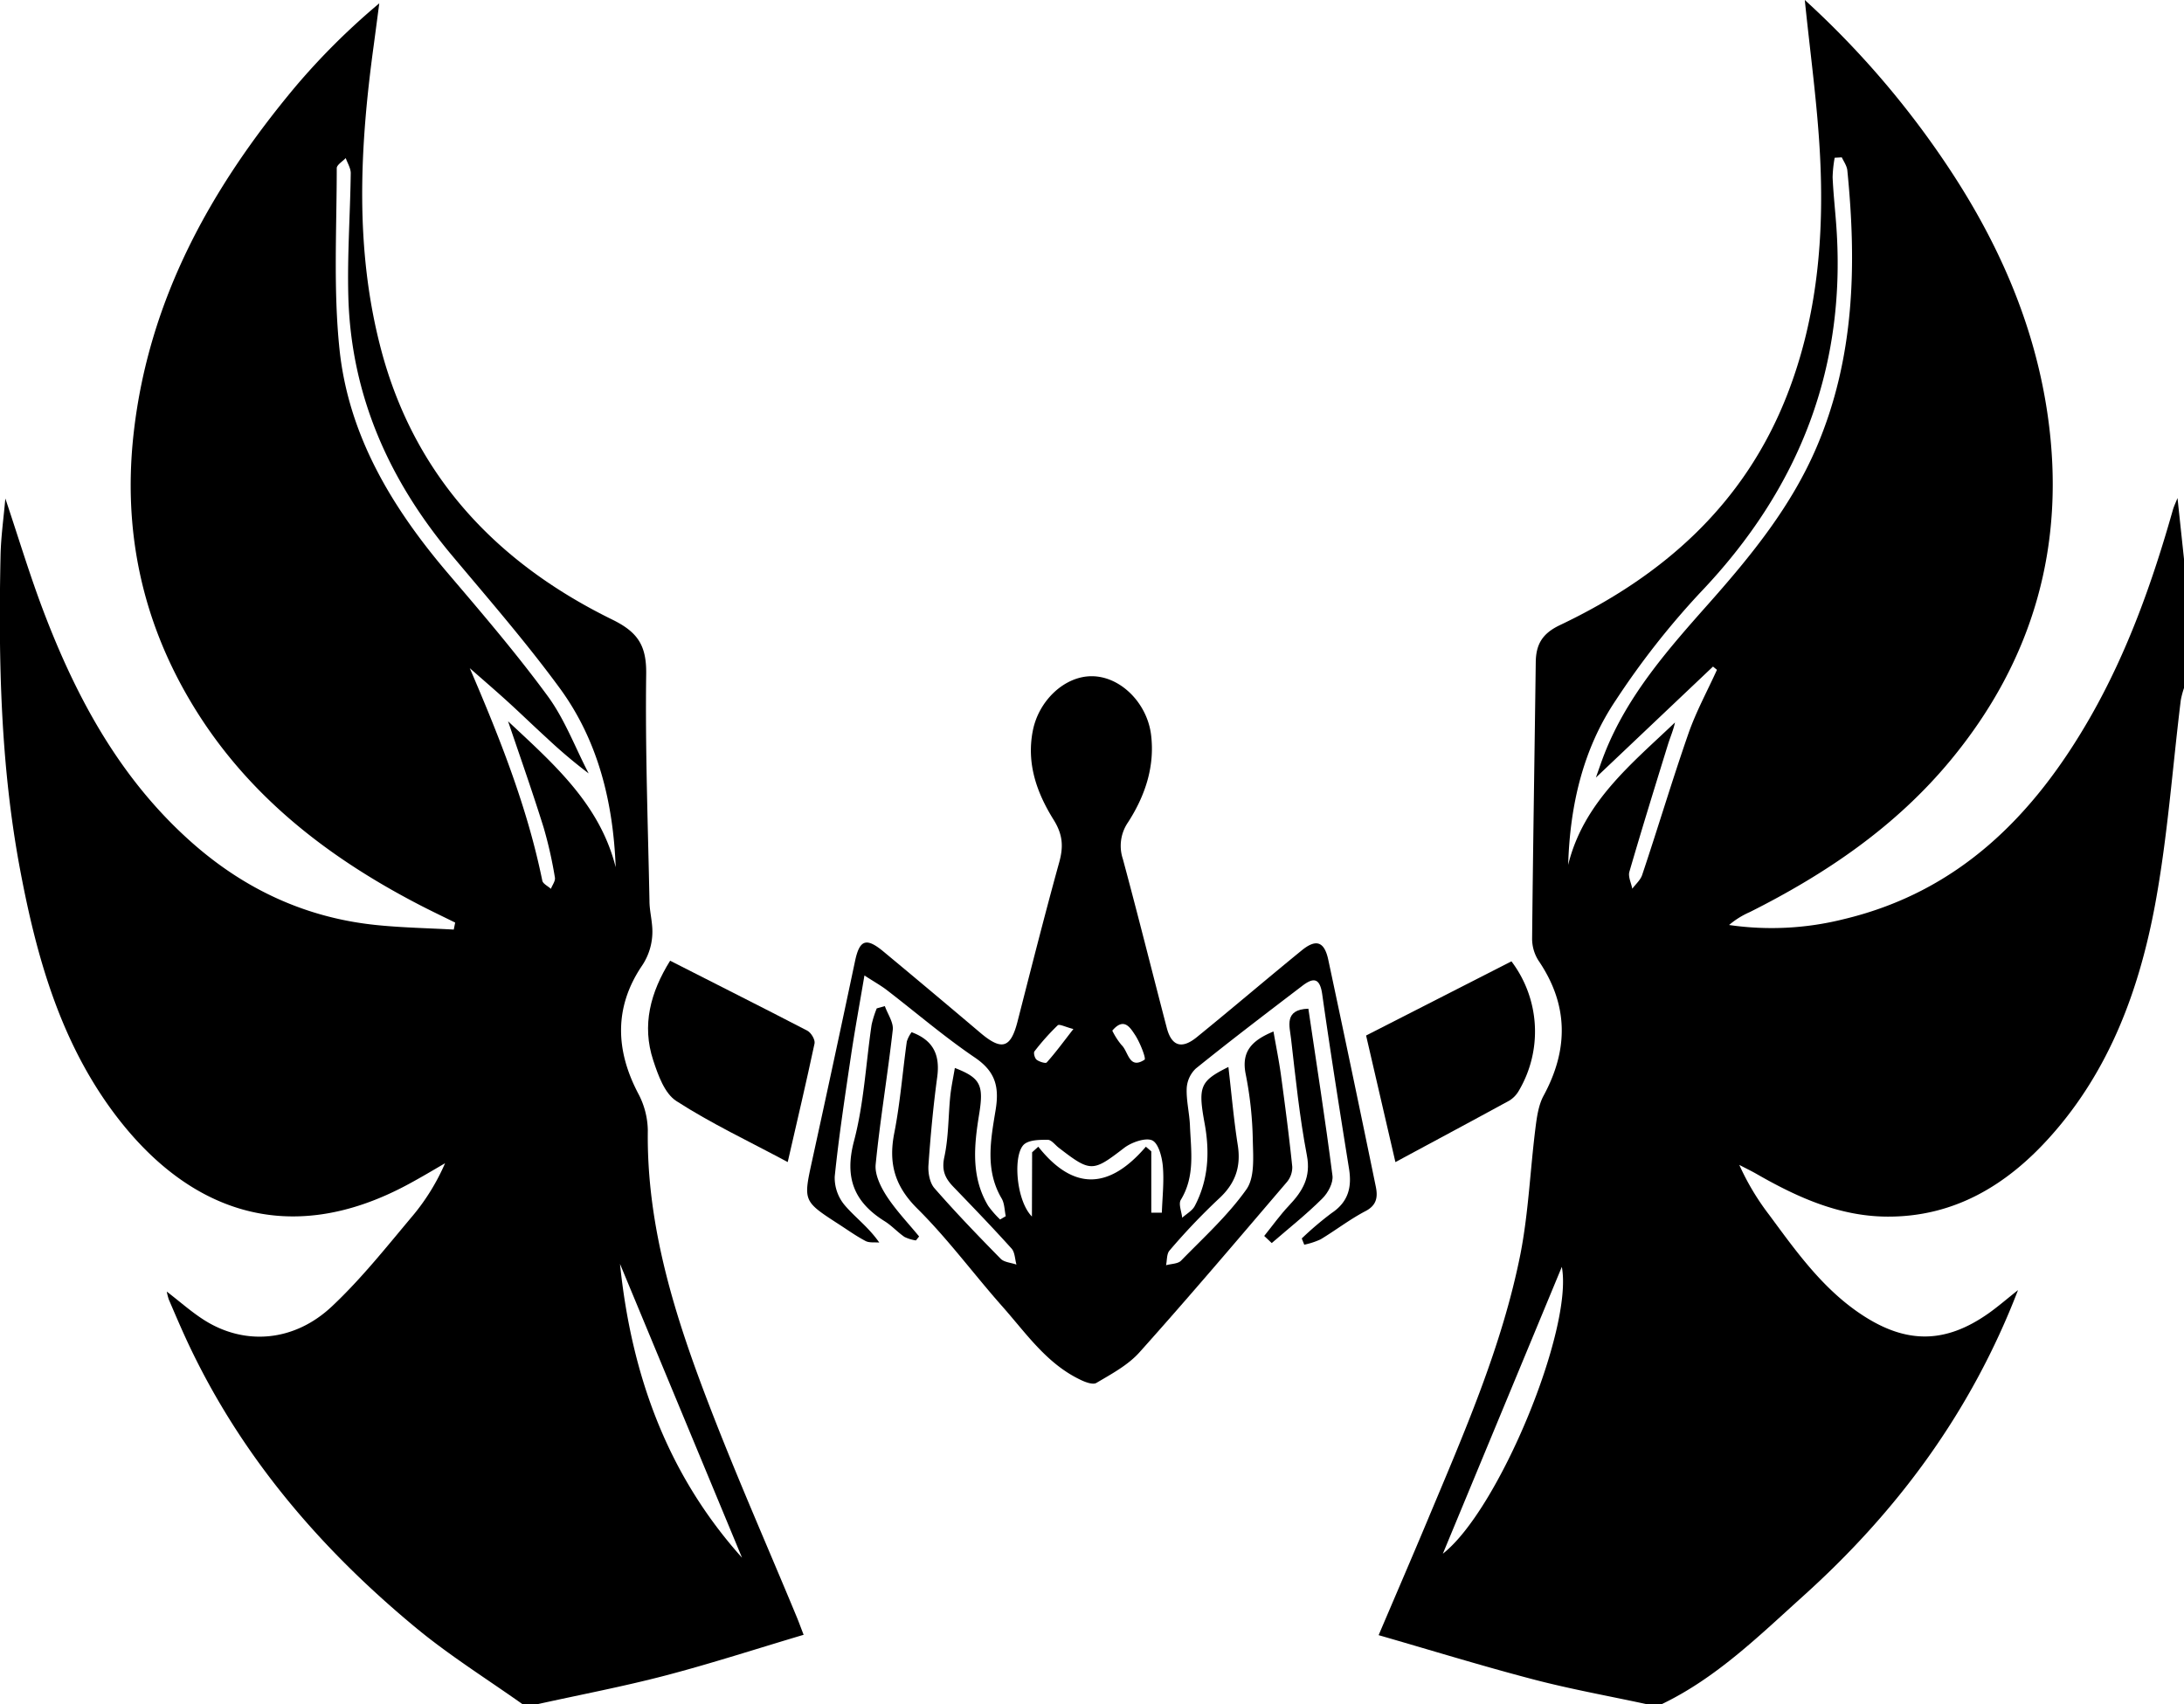 <svg id="Layer_1" data-name="Layer 1" xmlns="http://www.w3.org/2000/svg" viewBox="0 0 551.99 430.78"><title>helmet-cygnus</title><path d="M133,492.94c-9-6.37-18.36-12.23-26.81-19.21C81.57,453.38,61.24,429.5,47.82,400.2c-1.44-3.15-2.8-6.35-4.17-9.53a15.07,15.07,0,0,1-.51-2c3.51,2.7,6.41,5.31,9.67,7.34,10.18,6.34,22.61,5.35,32.13-3.65,7.44-7,13.87-15.14,20.48-23a54.28,54.28,0,0,0,8.06-13.14c-3,1.76-6.07,3.58-9.16,5.25-30.63,16.61-56.48,6.81-75.19-18.83-13.1-18-18.94-38.84-23-60.31-5-26.42-5.57-53.14-5-79.92.11-4.59.76-9.18,1.21-14.23,3.27,9.74,6.11,19.19,9.6,28.4,8.45,22.27,19.65,42.87,37.87,58.87,13.33,11.7,28.77,18.81,46.47,20.58,6.44.65,12.93.77,19.39,1.13l.36-1.77c-3.16-1.56-6.34-3.07-9.46-4.7-23.4-12.19-43.6-28-57.3-51-12.53-21-17.26-43.78-14.48-68.19,3.83-33.73,19.52-61.88,40.81-87.37A175.49,175.49,0,0,1,96.85,63c-.47,3.56-.93,7.11-1.41,10.67-3.51,25.64-4.84,51.28,1.81,76.64,8.44,32.17,29.27,54.16,58.5,68.49,6.51,3.19,8.65,6.61,8.56,13.74-.26,19.12.45,38.26.83,57.39,0,2.14.52,4.27.68,6.41a15.45,15.45,0,0,1-2.75,10.22c-6.86,10.35-6.51,21.13-.77,32.05a20.38,20.38,0,0,1,2.42,9.31c-.33,24.55,7,47.39,15.65,69.84,6.89,17.91,14.66,35.47,22,53.2.49,1.18.93,2.4,1.73,4.48-11.85,3.52-23.27,7.24-34.88,10.28-10.65,2.79-21.5,4.85-32.26,7.23Zm23.6-211.58c-.64-16.4-4.43-32-14.18-45.29-8.44-11.51-17.83-22.33-27-33.26-16-19-25.68-40.55-26.39-65.58-.29-10.41.47-20.86.61-31.29,0-1.27-.83-2.55-1.27-3.82-.79.85-2.27,1.71-2.27,2.56,0,15.25-.88,30.61.69,45.71,2.29,22,13.39,40.27,27.55,56.86,8.62,10.11,17.28,20.24,25.13,30.95,4.29,5.87,6.92,13,10.3,19.48a128.29,128.29,0,0,1-10.55-8.92c-3.3-3-6.54-6.16-9.86-9.18s-6.42-5.67-9.64-8.51c7.59,17.65,14.53,35.12,18.33,53.71.16.81,1.43,1.39,2.18,2.08.37-1,1.19-2,1-2.91a106.49,106.49,0,0,0-2.83-12.55c-2.76-8.84-5.83-17.58-9-26.9C141,255.35,152.56,265.42,156.59,281.36Zm31.92,174.57-30.83-74.26C160.56,409.7,169.62,434.84,188.51,455.93Z" transform="translate(-0.99 -62.16)"/><path d="M417,492.94c-9.5-2.05-19.09-3.77-28.48-6.23-12.88-3.37-25.62-7.3-39.09-11.18,4.38-10.28,8.36-19.49,12.24-28.76,9.24-22.1,18.95-44.1,23.63-67.74,2-10.33,2.43-21,3.74-31.49.36-2.87.77-6,2.11-8.44,6.33-11.72,6.25-23-1.33-34.12a10.33,10.33,0,0,1-1.6-5.53c.23-23.3.62-46.59.92-69.88.06-4.48,1.61-7.24,6.11-9.38,26.2-12.45,46.75-30.66,57.51-58.42,7.59-19.57,9.31-40,8.21-60.67-.69-12.88-2.49-25.71-3.83-38.94a227.25,227.25,0,0,1,36.21,42.18c12.83,19.27,22,40.16,25.23,63.16,4.56,32.39-3.61,61.43-24.52,86.76-13.91,16.84-31.51,28.78-50.81,38.47A21.14,21.14,0,0,0,438,296,74.8,74.8,0,0,0,467,294.52c29-6.93,48-26.1,62.3-51.07,9.42-16.48,15.72-34.21,20.87-52.39.25-.88.66-1.71,1.17-3,.6,5.68,1.15,10.79,1.69,15.89v32a22,22,0,0,0-.86,3.2c-2.12,17.25-3.34,34.66-6.5,51.71-4,21.48-11.48,41.84-26.39,58.53-11,12.35-24.44,20.51-41.57,20.33-11.92-.12-22.52-4.91-32.68-10.74-1.45-.84-3-1.56-4.45-2.34a63.41,63.41,0,0,0,7.55,12.63c6.91,9.36,13.66,18.89,23.65,25.41,11.11,7.25,20.92,7.15,31.76-.48,2.4-1.69,4.62-3.63,7.49-5.9-11.87,30.84-30.52,55.94-54.3,77.35-11.15,10.05-21.92,20.67-35.7,27.3Zm49.47-391-1.78.1a32,32,0,0,0-.52,4.94c.16,3.65.54,7.28.83,10.92,3,36.67-9.07,67.7-34.4,94.19a203.25,203.25,0,0,0-21.17,27c-8.36,12.39-11.63,26.63-12.1,41.71,3.91-15.91,16-25.5,27-36-.41,1.94-1.19,3.7-1.76,5.52-3.31,10.72-6.63,21.44-9.76,32.21-.37,1.26.46,2.86.73,4.3.85-1.15,2.06-2.18,2.49-3.47,4-11.91,7.57-23.92,11.7-35.76,1.93-5.54,4.78-10.75,7.21-16.11l-1-.82-29.6,28.06c.74-2.07,1.41-4.09,2.19-6.07,5.84-14.84,16.23-26.54,26.6-38.23,10.62-12,20.63-24.34,27-39.25,9.62-22.54,10.14-46.09,7.76-69.95C467.77,104.09,467,103,466.46,101.89Zm-100.81,353c14.17-11.11,33-56.9,30.07-72.52Z" transform="translate(-0.99 -62.16)"/><path d="M330,375.24a83,83,0,0,1,7.54-6.41c4.2-2.8,5.16-6.49,4.41-11.19-2.35-14.7-4.69-29.4-6.78-44.14-.63-4.45-2.47-4.12-5.19-2-9,6.87-18,13.72-26.77,20.8a7.46,7.46,0,0,0-2.29,5c-.12,3.11.69,6.24.82,9.38.26,6.36,1.34,12.81-2.3,18.79-.65,1.05.19,3,.34,4.54,1.09-1,2.56-1.77,3.19-3,3.45-6.58,3.81-13.57,2.49-20.79-1.73-9.42-1.17-10.76,6-14.33.79,6.78,1.35,13.28,2.36,19.71.89,5.6-.65,9.86-4.89,13.7a162,162,0,0,0-12.35,13c-.74.84-.61,2.45-.88,3.71,1.29-.37,3-.33,3.8-1.16,5.69-5.83,11.82-11.4,16.5-18,2.13-3,1.73-8.12,1.63-12.26a93.53,93.53,0,0,0-1.78-16.79c-1.2-5.78,1.47-8.59,7-10.88.66,3.77,1.39,7.37,1.89,11,1.05,7.71,2.06,15.44,2.86,23.18a5.81,5.81,0,0,1-1.4,3.93c-12.32,14.42-24.58,28.89-37.22,43-2.9,3.24-7.05,5.46-10.88,7.73-.93.56-3-.26-4.26-.9-8.37-4.07-13.51-11.64-19.42-18.32-7.28-8.21-13.82-17.14-21.59-24.85-5.73-5.69-7.32-11.46-5.82-19.09s2.09-15.43,3.17-23.14a8,8,0,0,1,1.21-2.36c5.64,2.08,7.21,5.9,6.47,11.37-1,7.38-1.69,14.82-2.21,22.25-.13,1.92.32,4.44,1.5,5.8,5.36,6.14,11,12,16.74,17.84.9.92,2.64,1,4,1.49-.39-1.37-.38-3.1-1.23-4.05-4.79-5.32-9.76-10.47-14.72-15.62-2.06-2.14-3-4.12-2.29-7.46,1.09-5,1-10.22,1.5-15.34.24-2.39.76-4.76,1.17-7.24,6.57,2.54,7.33,4.38,6.13,11.77-1.28,7.88-2.08,15.8,2.31,23.11a24.67,24.67,0,0,0,3,3.43l1.43-.84c-.33-1.51-.3-3.23-1.05-4.49-4.24-7.19-2.74-14.9-1.53-22.26,1-6-.05-9.84-5.26-13.37-7.69-5.22-14.78-11.31-22.17-17-1.5-1.16-3.18-2.09-5.71-3.73-1.26,7.45-2.44,13.86-3.4,20.3-1.5,10.15-3.06,20.31-4.11,30.52a10.78,10.78,0,0,0,2.46,7.18c2.62,3.12,6.06,5.57,8.8,9.52-1.17-.11-2.5.11-3.46-.39-2.35-1.23-4.52-2.79-6.75-4.23-9.07-5.87-9-5.85-6.76-16.11q5.52-25.2,10.85-50.45c1.14-5.37,2.81-6,7.14-2.42q12.28,10.2,24.46,20.52c5.46,4.64,7.73,4,9.47-2.82C261.6,307,265,293.53,268.7,280.15c1.11-4,.89-7-1.36-10.66-4.26-6.81-6.95-14.21-5.32-22.57,1.48-7.64,8-13.82,14.89-13.81,7.25,0,14,6.75,15,14.79s-1.51,15.46-5.81,22.13a10.49,10.49,0,0,0-1.32,9.27c3.83,14.19,7.38,28.46,11.1,42.69,1.2,4.61,3.76,5.49,7.59,2.37,8.9-7.23,17.63-14.69,26.52-21.94,3.66-3,5.74-2.22,6.72,2.4q6.11,28.64,12,57.3c.52,2.52.33,4.69-2.6,6.21-3.95,2.06-7.52,4.84-11.35,7.14a19.22,19.22,0,0,1-4.13,1.35Zm-68.15-21.78,1.56-1.41c9.1,11.48,18.16,10.54,27.19,0l1.37,1.17v15.51l2.67,0c.13-3.91.59-7.86.25-11.73-.21-2.36-1.1-5.83-2.71-6.56s-5.1.44-7,1.86c-8,6.15-8.47,6.29-16.61,0-.92-.71-1.84-2-2.78-2-2,0-4.46,0-5.86,1.06-3,2.38-2.22,14.21,1.87,18.34Zm10.4-31.17c-2-.51-3.52-1.32-3.93-.93a59.38,59.38,0,0,0-5.88,6.59c-.29.37.07,1.74.55,2.11.67.52,2.26,1,2.54.7C267.7,328.35,269.61,325.74,272.29,322.29Zm9.85.39a17.81,17.81,0,0,0,2.37,3.69c1.74,1.63,1.86,6.26,5.8,3.68.43-.28-1.13-4.32-2.38-6.22S285.06,319.25,282.14,322.68Z" transform="translate(-0.99 -62.16)"/><path d="M353.67,355.94c-2.57-11.09-4.94-21.35-7.41-32L383,305.19a29.43,29.43,0,0,1,1.85,32.73,7,7,0,0,1-2.35,2.45C373.08,345.52,363.63,350.57,353.67,355.94Z" transform="translate(-0.99 -62.16)"/><path d="M200.08,355.93c-9.93-5.32-19.4-9.78-28.12-15.41-3-1.91-4.64-6.56-5.87-10.3-2.93-8.9-.71-17.19,4.27-25.19C182.05,311,193.55,316.75,205,322.7c1,.51,2.06,2.31,1.86,3.25C204.77,335.78,202.46,345.55,200.08,355.93Z" transform="translate(-0.99 -62.16)"/><path d="M224.63,316.51c.71,2,2.22,4.13,2,6-1.28,11.34-3.19,22.62-4.32,34-.26,2.57,1.25,5.66,2.76,8,2.38,3.65,5.44,6.84,8.22,10.23l-.81,1a9.83,9.83,0,0,1-2.9-.89c-1.77-1.22-3.25-2.89-5.06-4-7.7-4.83-10.13-11-7.69-20.22,2.52-9.53,3-19.59,4.45-29.41a26.42,26.42,0,0,1,1.3-4.14Z" transform="translate(-0.99 -62.16)"/><path d="M320.51,374.61c2.07-2.57,4-5.28,6.25-7.67,3.43-3.62,5.61-7.15,4.53-12.73-1.86-9.73-2.86-19.63-4-29.48-.34-3.09-1.85-7.38,4.38-7.57,2.09,14.12,4.29,28.14,6.09,42.2.24,1.82-1.12,4.36-2.54,5.76-4,4-8.51,7.56-12.81,11.29Z" transform="translate(-0.99 -62.16)"/></svg>